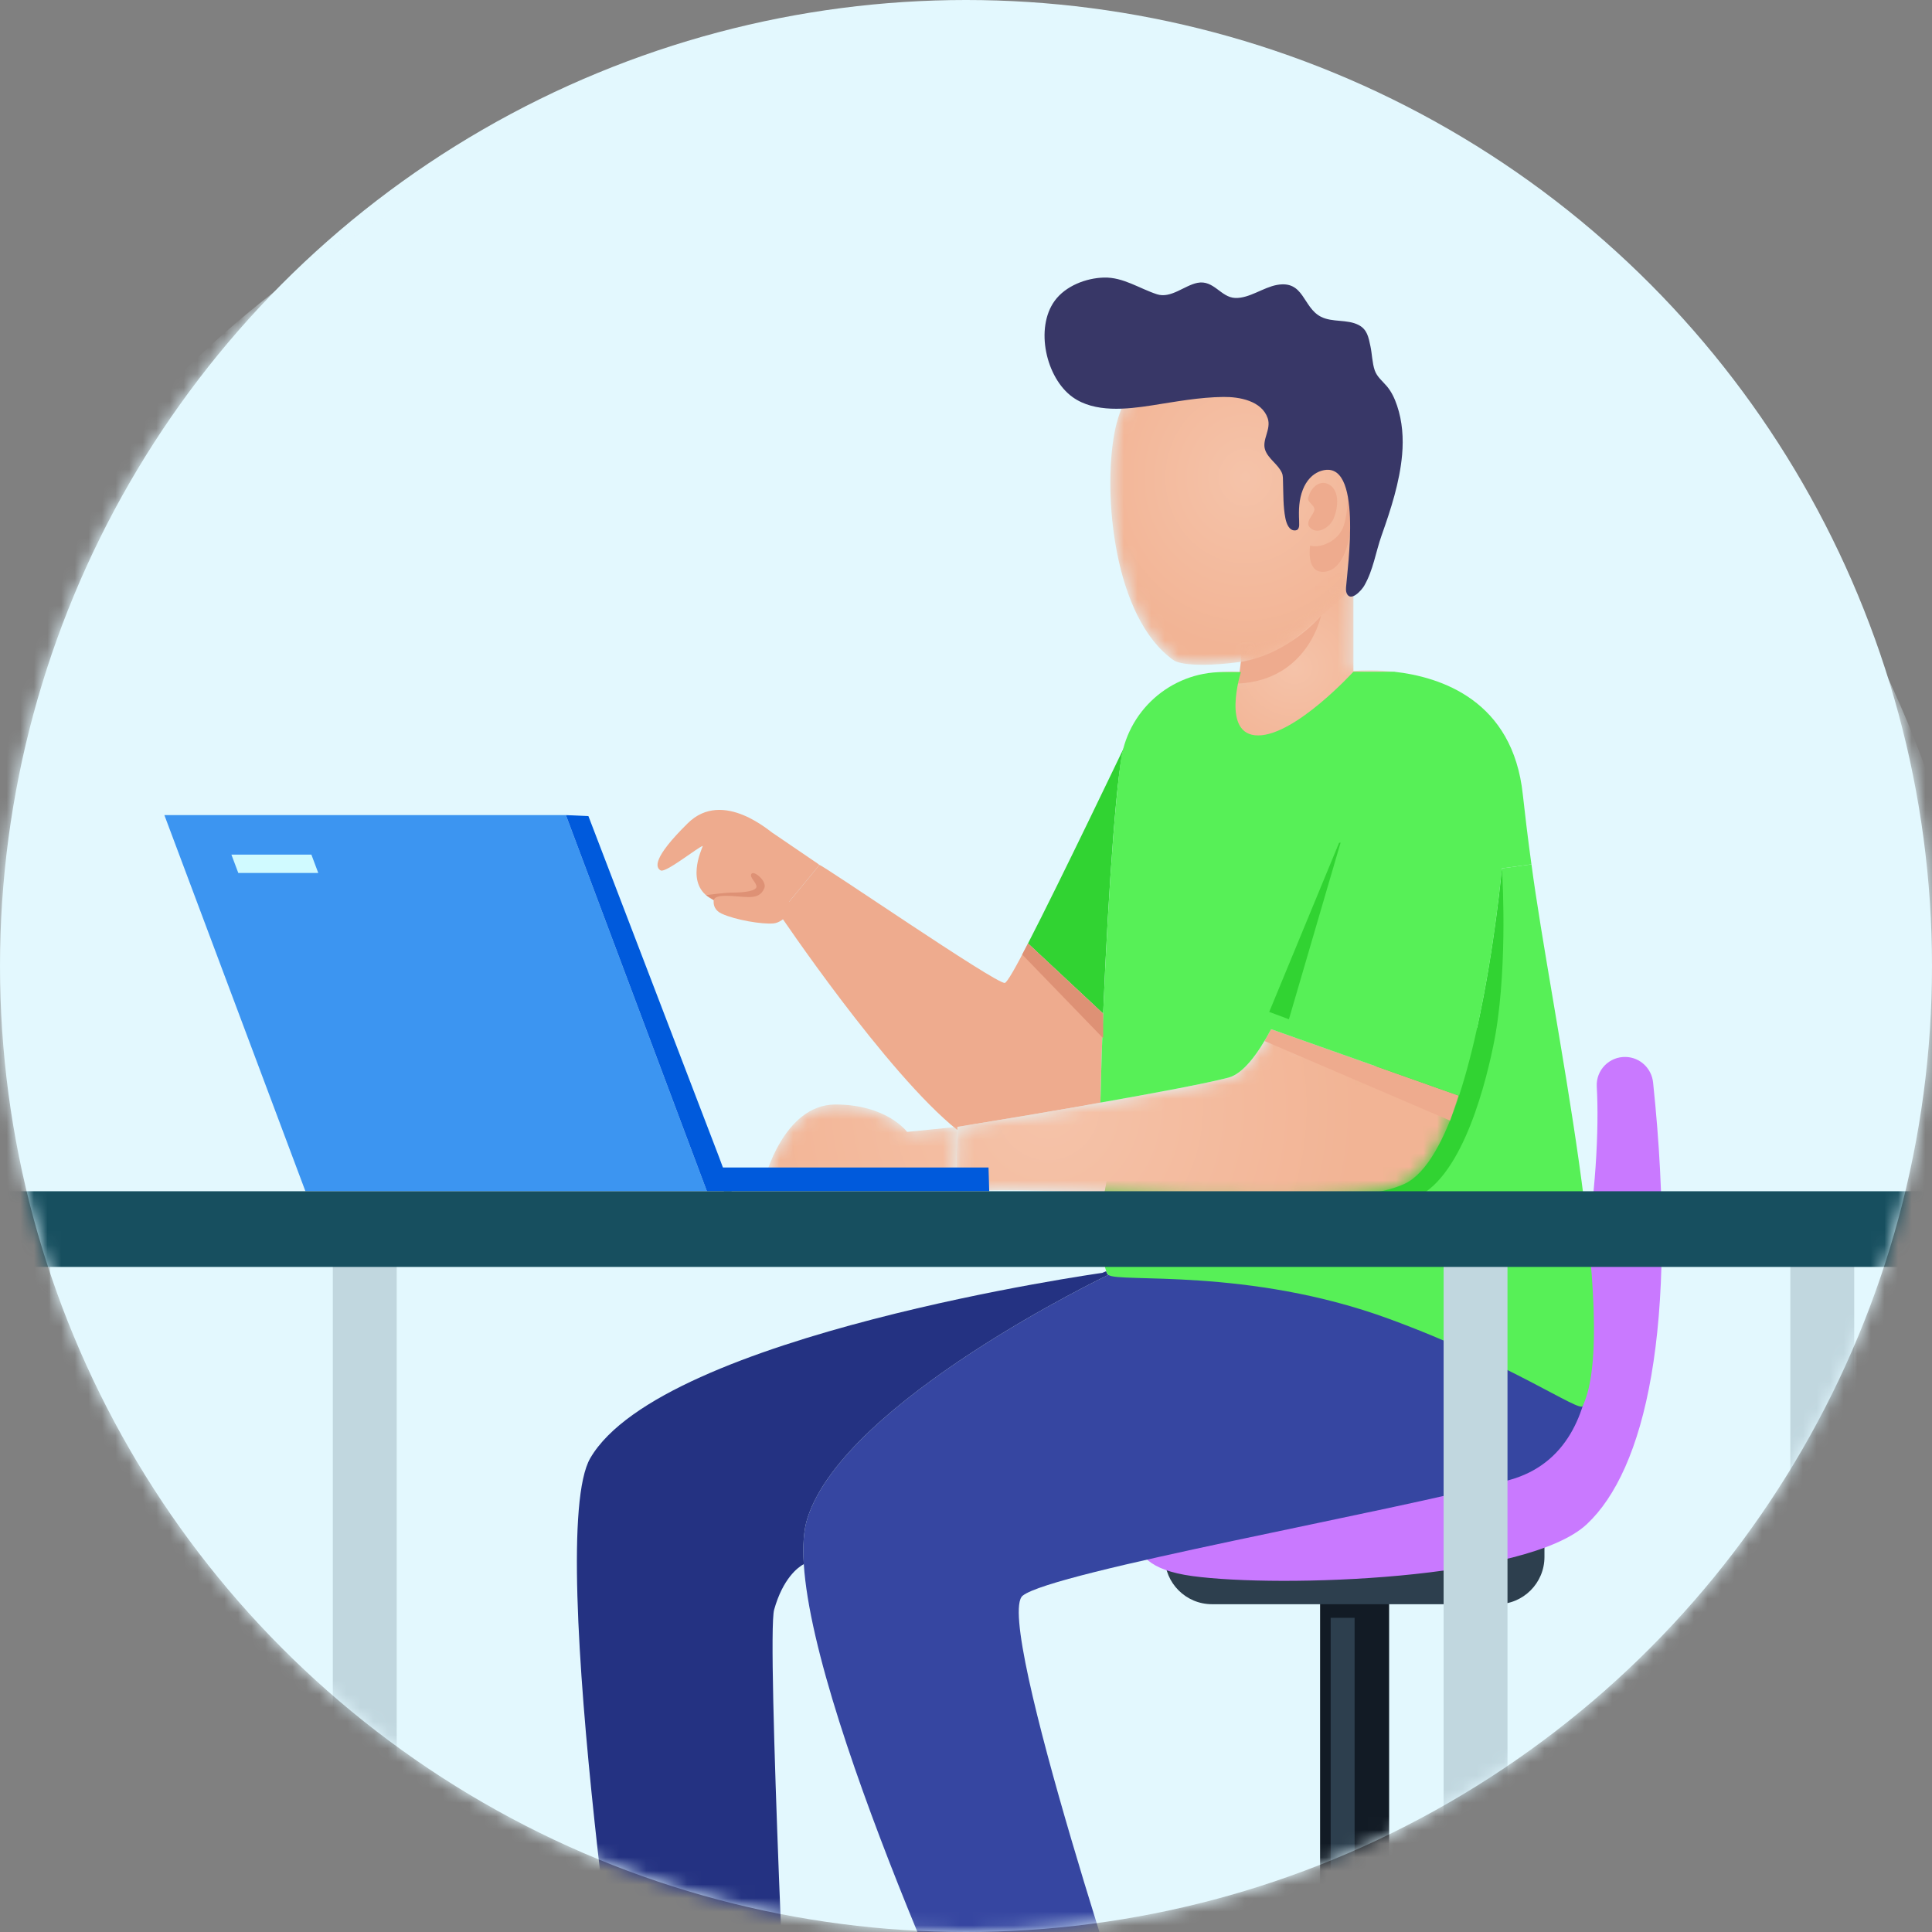 <?xml version="1.0" encoding="UTF-8"?>
<svg width="142px" height="142px" viewBox="0 0 142 142" version="1.1" xmlns="http://www.w3.org/2000/svg" xmlns:xlink="http://www.w3.org/1999/xlink">
    <rect x="0" y="0" width="142" height="142" fill="#808080" stroke="none"/>
    <title>hjkh</title>
    <defs>
        <circle id="path-1" cx="71" cy="71" r="71"></circle>
        <circle id="path-3" cx="78.1" cy="78.1" r="78.1"></circle>
        <path d="M13.654,8.207 C13.593,8.831 12.74,15.343 6.044,15.343 C-0.986,15.343 0.192,8.383 0.192,8.383 L0.183,8.339 C0.868,8.198 1.607,8.146 2.389,8.234 L2.389,4.938 L10.368,0.474 L10.658,0.474 L10.658,8.163 C10.658,8.163 11.923,8.014 13.654,8.207" id="path-5"></path>
        <radialGradient cx="50.002%" cy="50%" fx="50.002%" fy="50%" r="52.52%" gradientTransform="translate(0.5,0.5),scale(1,0.91),translate(-0.5,-0.5)" id="radialGradient-7">
            <stop stop-color="#F5C3A9" offset="0%"></stop>
            <stop stop-color="#F2B495" offset="100%"></stop>
        </radialGradient>
        <path d="M17.478,3.364 C18.61,4.512 19.466,5.996 19.877,7.811 C20.644,11.191 19.923,14.768 18.941,18.025 C18.774,18.583 18.583,19.145 18.239,19.614 C17.994,19.949 17.678,20.224 17.364,20.497 C15.945,21.733 14.526,22.969 13.11,24.209 C12.15,25.049 6.241,25.749 5.113,24.943 C0.768,21.836 -0.069,12.833 0.801,8.23 C2.244,0.595 12.058,-2.135 17.478,3.364" id="path-8"></path>
        <radialGradient cx="50.645%" cy="49.018%" fx="50.645%" fy="49.018%" r="56.877%" gradientTransform="translate(0.506,0.49),scale(1,0.794),rotate(-12.152),translate(-0.506,-0.49)" id="radialGradient-10">
            <stop stop-color="#F5C3A9" offset="0%"></stop>
            <stop stop-color="#F2B495" offset="100%"></stop>
        </radialGradient>
        <path d="M14.554,2.061 L14.439,5.91 L0.379,5.91 C0.379,5.91 1.777,0.417 5.581,0.417 C9.386,0.417 10.854,2.43 10.854,2.43 L14.554,2.061" id="path-11"></path>
        <radialGradient cx="146.95%" cy="-0.621%" fx="146.95%" fy="-0.621%" r="415.023%" gradientTransform="translate(1.47,-0.006),scale(0.387,1),rotate(9.121),translate(-1.47,0.006)" id="radialGradient-13">
            <stop stop-color="#F5C3A9" offset="0%"></stop>
            <stop stop-color="#F2B495" offset="100%"></stop>
        </radialGradient>
        <path d="M37.082,5.259 L23.312,0.381 C22.31,2.253 21.238,3.659 20.175,3.941 C18.567,4.362 14.682,5.091 10.763,5.777 C10.245,5.873 9.727,5.961 9.208,6.058 C4.542,6.866 0.254,7.561 0.254,7.561 L0.245,7.789 L0.245,7.939 L0.139,11.41 L0.139,12.291 C0.139,12.291 4.814,12.051 10.711,12.464 C18.962,13.053 29.604,13.405 33.127,11.744 C34.779,10.962 36.098,8.396 37.135,5.232 L37.082,5.259" id="path-14"></path>
        <radialGradient cx="18.298%" cy="43.765%" fx="18.298%" fy="43.765%" r="181.307%" gradientTransform="translate(0.183,0.438),scale(0.34,1),rotate(9.121),translate(-0.183,-0.438)" id="radialGradient-16">
            <stop stop-color="#F5C3A9" offset="0%"></stop>
            <stop stop-color="#F2B495" offset="100%"></stop>
        </radialGradient>
    </defs>
    <g id="Page-1" stroke="none" stroke-width="1" fill="none" fill-rule="evenodd">
        <g id="Desktop-HD-Copy-8" transform="translate(-546, -2684)">
            <g id="hjkh" transform="translate(546, 2684)">
                <mask id="mask-2" fill="white">
                    <use xlink:href="#path-1"></use>
                </mask>
                <use id="Mask" fill="#E3F8FE" xlink:href="#path-1"></use>
                <g id="Group-6" mask="url(#mask-2)">
                    <g transform="translate(-10, 5)">
                        <mask id="mask-4" fill="white">
                            <use xlink:href="#path-3"></use>
                        </mask>
                        <use id="Mask" stroke="none" fill="#E3F8FE" fill-rule="evenodd" xlink:href="#path-3"></use>
                        <g id="Group-6" stroke="none" stroke-width="1" fill="none" fill-rule="evenodd" mask="url(#mask-4)">
                            <g transform="translate(2.2, 15.4)">
                                <g id="Group-47" stroke-width="1" fill="none" fill-rule="evenodd" transform="translate(96.616, 20.763)">
                                    <mask id="mask-6" fill="white">
                                        <use xlink:href="#path-5"></use>
                                    </mask>
                                    <g id="Clip-46"></g>
                                    <path d="M13.654,8.207 C13.593,8.831 12.74,15.343 6.044,15.343 C-0.986,15.343 0.192,8.383 0.192,8.383 L0.183,8.339 C0.868,8.198 1.607,8.146 2.389,8.234 L2.389,4.938 L10.368,0.474 L10.658,0.474 L10.658,8.163 C10.658,8.163 11.923,8.014 13.654,8.207" id="Fill-45" fill="url(#radialGradient-7)" mask="url(#mask-6)"></path>
                                </g>
                                <g id="Group-50" stroke-width="1" fill="none" fill-rule="evenodd" transform="translate(88.916, 3.163)">
                                    <mask id="mask-9" fill="white">
                                        <use xlink:href="#path-8"></use>
                                    </mask>
                                    <g id="Clip-49"></g>
                                    <path d="M17.478,3.364 C18.61,4.512 19.466,5.996 19.877,7.811 C20.644,11.191 19.923,14.768 18.941,18.025 C18.774,18.583 18.583,19.145 18.239,19.614 C17.994,19.949 17.678,20.224 17.364,20.497 C15.945,21.733 14.526,22.969 13.11,24.209 C12.15,25.049 6.241,25.749 5.113,24.943 C0.768,21.836 -0.069,12.833 0.801,8.23 C2.244,0.595 12.058,-2.135 17.478,3.364" id="Fill-48" fill="url(#radialGradient-10)" mask="url(#mask-9)"></path>
                                </g>
                                <path d="M103.954,16.299 C104.012,15.564 104.768,14.759 105.526,15.236 C106.312,15.73 106.127,17.035 105.801,17.753 C105.546,18.316 104.693,18.933 104.114,18.409 C103.63,17.97 104.383,17.452 104.408,17.051 C104.43,16.691 103.709,16.432 104.004,16.046" id="Fill-51" fill="#EEAB8E" fill-rule="evenodd"></path>
                                <path d="M104.094,19.697 C104.886,19.935 106.228,19.331 106.567,18.227 C106.906,17.124 106.87,15.865 106.87,15.865 C106.87,15.865 107.269,16.863 107.064,18.47 C106.858,20.077 106.296,21.608 105.035,21.628 C103.773,21.648 104.094,19.697 104.094,19.697" id="Fill-52" fill="#EEAB8E" fill-rule="evenodd"></path>
                                <path d="M103.122,18.554 L103.033,18.58 C102.543,18.649 102.347,18.055 102.274,17.684 C102.104,16.817 102.131,15.939 102.101,15.062 C102.094,14.842 102.111,14.567 102.021,14.36 C101.745,13.729 101.011,13.32 100.787,12.668 C100.526,11.91 101.262,11.154 100.97,10.324 C100.524,9.053 98.891,8.761 97.711,8.775 C95.94,8.796 94.213,9.124 92.465,9.395 C90.62,9.682 88.261,9.954 86.635,8.787 C84.675,7.38 83.857,3.715 85.319,1.708 C86.116,0.614 87.628,0.031 88.953,0.001 C90.357,-0.032 91.543,0.806 92.831,1.227 C93.857,1.562 94.849,0.581 95.808,0.39 C97.013,0.149 97.525,1.464 98.591,1.5 C99.627,1.535 100.643,0.726 101.65,0.543 C103.658,0.176 103.54,2.193 104.887,2.881 C105.724,3.31 106.806,3.05 107.653,3.485 C108.296,3.816 108.386,4.397 108.527,5.054 C108.648,5.624 108.655,6.28 108.842,6.821 C109.011,7.307 109.419,7.614 109.737,7.994 C110.085,8.409 110.307,8.893 110.483,9.414 C110.874,10.568 110.961,11.812 110.854,13.02 C110.675,15.047 110.023,17.043 109.346,18.953 C108.906,20.191 108.743,21.482 108.067,22.654 C107.885,22.969 107.079,23.89 106.779,23.204 C106.715,23.057 106.725,22.89 106.736,22.73 C106.825,21.453 108.015,13.222 104.897,14.211 C104.242,14.419 103.803,14.963 103.559,15.584 C103.267,16.328 103.247,17.076 103.284,17.862 C103.289,17.974 103.292,18.087 103.288,18.199 C103.282,18.344 103.246,18.491 103.122,18.554" id="Fill-53" fill="#383767" fill-rule="evenodd"></path>
                                <path d="M99.005,28.243 C102.55,27.673 104.889,24.872 104.889,24.872 C104.889,24.872 103.934,29.592 98.792,29.842 L99.005,28.243" id="Fill-54" fill="#EEAB8E" fill-rule="evenodd"></path>
                                <path d="M104.825,92.577 L109.899,92.577 L109.899,141.266 C109.899,141.76 109.498,142.161 109.005,142.161 L105.719,142.161 C105.224,142.161 104.825,141.76 104.825,141.266 L104.825,92.577" id="Fill-55" fill="#121B25" fill-rule="evenodd"></path>
                                <path d="M93.408,93.273 L121.316,93.273 L121.316,94.035 C121.316,95.953 119.761,97.508 117.843,97.508 L96.88,97.508 C94.962,97.508 93.408,95.953 93.408,94.035 L93.408,93.273" id="Fill-56" fill="#2D3F4E" fill-rule="evenodd"></path>
                                <polygon id="Fill-62" fill="#2D3F4E" fill-rule="evenodd" points="105.602 131.81 107.362 131.81 107.362 98.508 105.602 98.508"></polygon>
                                <path d="M127.299,57.285 C126.081,57.247 125.091,58.255 125.161,59.471 C125.509,65.515 124.229,80.261 118.599,85.292 C111.715,91.443 92.205,90.605 92.205,90.605 C92.205,90.605 88.982,94.56 95.427,95.438 C101.871,96.317 120.031,95.732 124.425,91.631 C128.678,87.661 131.203,77.261 129.3,59.159 C129.191,58.122 128.343,57.318 127.299,57.285" id="Fill-63" fill="#C979FF" fill-rule="nonzero"></path>
                                <path d="M124.269,73.013 C123.83,73.892 92.243,73.03 89.26,73.303 C89.26,73.303 69.928,82.53 67.151,91.168 C66.869,92.038 66.79,93.189 66.878,94.56 C67.651,106.722 81.501,135.843 81.501,135.843 L83.627,134.912 L90.745,131.81 L91.755,131.371 C91.755,131.371 80.771,98.637 82.968,96.88 C85.165,95.122 110.059,90.729 118.697,88.391 C127.344,86.045 124.269,73.013 124.269,73.013" id="Fill-67" fill="#3646A1" fill-rule="nonzero"></path>
                                <path d="M89.102,73.03 L88.82,73.154 C88.82,73.154 56.456,77.697 51.184,86.774 C47.757,92.679 54.39,135.828 54.39,135.828 L65.84,135.855 C65.84,135.855 64.128,99.911 64.699,97.908 C65.341,95.623 66.439,94.797 66.878,94.56 C66.79,93.189 66.869,92.038 67.151,91.168 C69.928,82.53 89.26,73.303 89.26,73.303 C89.198,73.259 89.145,73.162 89.102,73.03" id="Fill-71" fill="#243282" fill-rule="nonzero"></path>
                                <path d="M120.361,43.127 L118.191,43.426 C118.191,43.426 117.664,49.278 116.372,55.131 L89.333,65.394 L88.964,67.354 C88.85,67.345 88.735,67.336 88.63,67.328 C88.639,67.732 88.639,68.127 88.656,68.496 C88.718,70.755 88.867,72.38 89.104,73.03 C89.148,73.162 89.201,73.259 89.263,73.303 C89.997,73.902 99.56,72.741 109.899,76.537 C118.865,79.83 123.891,83.426 124.123,82.943 C126.942,77.085 121.811,54.094 120.361,43.127" id="Fill-72" fill="#57F057" fill-rule="nonzero"></path>
                                <path d="M117.541,56.537 C116.82,59.999 114.957,66.888 111.301,67.811 C106.53,69.024 97.303,68.962 88.656,68.496 C88.639,68.127 88.639,67.732 88.63,67.328 C88.735,67.336 88.85,67.345 88.964,67.354 L89.333,65.394 L116.372,55.131 C117.664,49.278 118.191,43.426 118.191,43.426 C118.191,43.426 118.191,43.461 118.199,43.522 C118.252,44.428 118.621,51.423 117.541,56.537" id="Fill-73" fill="#31D332" fill-rule="nonzero"></path>
                                <path d="M90.438,34.489 C89.954,35.368 89.26,44.77 88.882,54.103 L83.355,48.944 C85.7,44.401 90.438,34.489 90.438,34.489" id="Fill-74" fill="#31D332" fill-rule="nonzero"></path>
                                <path d="M87.124,60.922 C82.458,61.73 78.17,62.424 78.17,62.424 L78.161,62.653 C72.968,58.505 65.068,46.756 65.068,46.756 C65.068,46.756 67.432,43.918 68.021,43.171 C68.108,43.057 80.991,51.923 81.65,51.844 C81.817,51.827 82.476,50.667 83.355,48.944 L88.882,54.103 C88.794,56.326 88.723,58.54 88.679,60.64 C88.161,60.737 87.643,60.825 87.124,60.922" id="Fill-75" fill="#EEAB8E" fill-rule="evenodd"></path>
                                <g id="Group-78" stroke-width="1" fill="none" fill-rule="evenodd" transform="translate(63.616, 60.363)">
                                    <mask id="mask-12" fill="white">
                                        <use xlink:href="#path-11"></use>
                                    </mask>
                                    <g id="Clip-77"></g>
                                    <path d="M14.554,2.061 L14.439,5.91 L0.379,5.91 C0.379,5.91 1.777,0.417 5.581,0.417 C9.386,0.417 10.854,2.43 10.854,2.43 L14.554,2.061" id="Fill-76" fill="url(#radialGradient-13)" mask="url(#mask-12)"></path>
                                </g>
                                <path d="M67.915,43.083 L68.021,43.171 C67.432,43.918 65.068,46.756 65.068,46.756 L63.6,45.72 C63.6,45.72 61.983,46.704 60.103,45.675 C58.143,44.612 59.356,42.073 59.457,41.772 C59.077,41.88 56.729,43.777 56.36,43.575 C55.991,43.373 55.718,42.705 58.345,40.113 C60.964,37.521 64.532,40.851 64.637,40.851 L67.915,43.083" id="Fill-79" fill="#EEAB8E" fill-rule="evenodd"></path>
                                <path d="M60.409,45.235 C60.409,45.235 59.842,46.295 60.849,46.756 C61.856,47.217 63.815,47.55 64.657,47.469 C65.499,47.388 66.168,46.21 66.168,46.21 L63.619,43.818 L61.581,43.818 L60.409,45.235" id="Fill-80" fill="#EEAB8E" fill-rule="evenodd"></path>
                                <path d="M60.258,45.755 C60.409,45.235 61.856,45.512 62.753,45.534 C63.414,45.549 63.776,45.376 63.98,44.872 C64.185,44.369 63.225,43.566 63.037,43.818 C62.848,44.07 63.383,44.424 63.399,44.758 C63.414,45.093 62.455,45.203 61.715,45.203 C60.975,45.203 59.699,45.396 59.699,45.396 L60.258,45.755" id="Fill-81" fill="#DE9175" fill-rule="evenodd"></path>
                                <g id="Group-84" stroke-width="1" fill="none" fill-rule="evenodd" transform="translate(77.916, 54.863)">
                                    <mask id="mask-15" fill="white">
                                        <use xlink:href="#path-14"></use>
                                    </mask>
                                    <g id="Clip-83"></g>
                                    <path d="M37.082,5.259 L23.312,0.381 C22.31,2.253 21.238,3.659 20.175,3.941 C18.567,4.362 14.682,5.091 10.763,5.777 C10.245,5.873 9.727,5.961 9.208,6.058 C4.542,6.866 0.254,7.561 0.254,7.561 L0.245,7.789 L0.245,7.939 L0.139,11.41 L0.139,12.291 C0.139,12.291 4.814,12.051 10.711,12.464 C18.962,13.053 29.604,13.405 33.127,11.744 C34.779,10.962 36.098,8.396 37.135,5.232 L37.082,5.259" id="Fill-82" fill="url(#radialGradient-16)" mask="url(#mask-15)"></path>
                                </g>
                                <polyline id="Fill-85" fill="#EEAB8E" fill-rule="evenodd" points="101.228 55.245 114.998 60.122 114.375 61.962 100.746 56.116 101.228 55.245"></polyline>
                                <path d="M101.228,55.245 C100.226,57.117 99.154,58.523 98.091,58.804 C96.483,59.225 92.599,59.955 88.679,60.64 C88.723,58.54 88.794,56.326 88.882,54.103 C89.26,44.77 89.954,35.368 90.438,34.489 C91.228,33.021 93.39,29.832 96.799,29.103 L96.808,29.146 C96.808,29.146 95.631,36.106 102.66,36.106 C109.357,36.106 110.209,29.594 110.27,28.971 C113.715,29.357 118.996,31.079 119.726,38.004 C119.875,39.375 120.086,41.132 120.358,43.127 L118.188,43.426 C118.188,43.426 117.309,53.18 115.051,60.096 L114.998,60.122 L101.228,55.245" id="Fill-86" fill="#57F057" fill-rule="nonzero"></path>
                                <polyline id="Fill-87" fill="#31D332" fill-rule="nonzero" points="102.534 54.514 101.086 53.976 106.584 40.666 102.534 54.514"></polyline>
                                <path d="M110.27,28.971 L107.274,28.971 C107.274,28.971 103.01,33.653 100.269,33.653 C97.527,33.653 99.005,28.997 99.005,28.997 L97.667,28.997 C93.826,28.997 90.593,31.882 90.158,35.699 C90.109,36.136 90.063,36.551 90.025,36.926 C89.731,39.758 101.206,41.82 101.206,41.82 L107.114,41.489 L110.701,34.489 L111.416,31.623 L110.27,28.971" id="Fill-88" fill="#57F057" fill-rule="nonzero"></path>
                                <polyline id="Fill-93" fill="#3C95F1" fill-rule="nonzero" points="30.247 67.154 19.881 39.509 49.392 39.509 59.756 67.154 30.247 67.154"></polyline>
                                <polyline id="Fill-94" fill="#005ADC" fill-rule="nonzero" points="61.581 67.154 59.756 67.154 49.392 39.509 51.048 39.583 60.635 64.606 61.581 67.154"></polyline>
                                <path d="M61.009,67.154 L80.508,67.154 L80.455,65.411 C80.455,65.411 60.935,65.411 60.609,65.411" id="Fill-95" fill="#005ADC" fill-rule="nonzero"></path>
                                <polygon id="Fill-96" fill="#C1D7DF" fill-rule="evenodd" points="139.388 149.555 144.082 149.555 144.082 72.427 139.388 72.427"></polygon>
                                <polygon id="Fill-97" fill="#C1D7DF" fill-rule="evenodd" points="113.904 149.555 118.599 149.555 118.599 72.427 113.904 72.427"></polygon>
                                <polygon id="Fill-98" fill="#C1D7DF" fill-rule="evenodd" points="32.262 149.555 36.957 149.555 36.957 72.427 32.262 72.427"></polygon>
                                <polygon id="Fill-99" fill="#A5AEAF" fill-rule="evenodd" points="6.779 149.555 11.474 149.555 11.474 72.427 6.779 72.427"></polygon>
                                <path d="M148.781,72.719 L2.282,72.719 C1.021,72.719 -3.12638811e-14,71.697 -3.12638811e-14,70.437 L-3.12638811e-14,69.436 C-3.12638811e-14,68.176 1.021,67.154 2.282,67.154 L148.781,67.154 C150.041,67.154 151.062,68.176 151.062,69.436 L151.062,70.437 C151.062,71.697 150.041,72.719 148.781,72.719" id="Fill-100" fill="#174F5F" fill-rule="evenodd"></path>
                                <polyline id="Fill-101" fill="#D0FAFF" fill-rule="nonzero" points="24.809 42.415 25.314 43.761 31.192 43.761 30.687 42.415 24.809 42.415"></polyline>
                                <polyline id="Fill-102" fill="#DE9175" fill-rule="evenodd" points="83.355 48.944 82.932 49.759 88.882 55.908 88.882 54.103 83.355 48.944"></polyline>
                            </g>
                        </g>
                    </g>
                </g>
            </g>
        </g>
    </g>
</svg>
